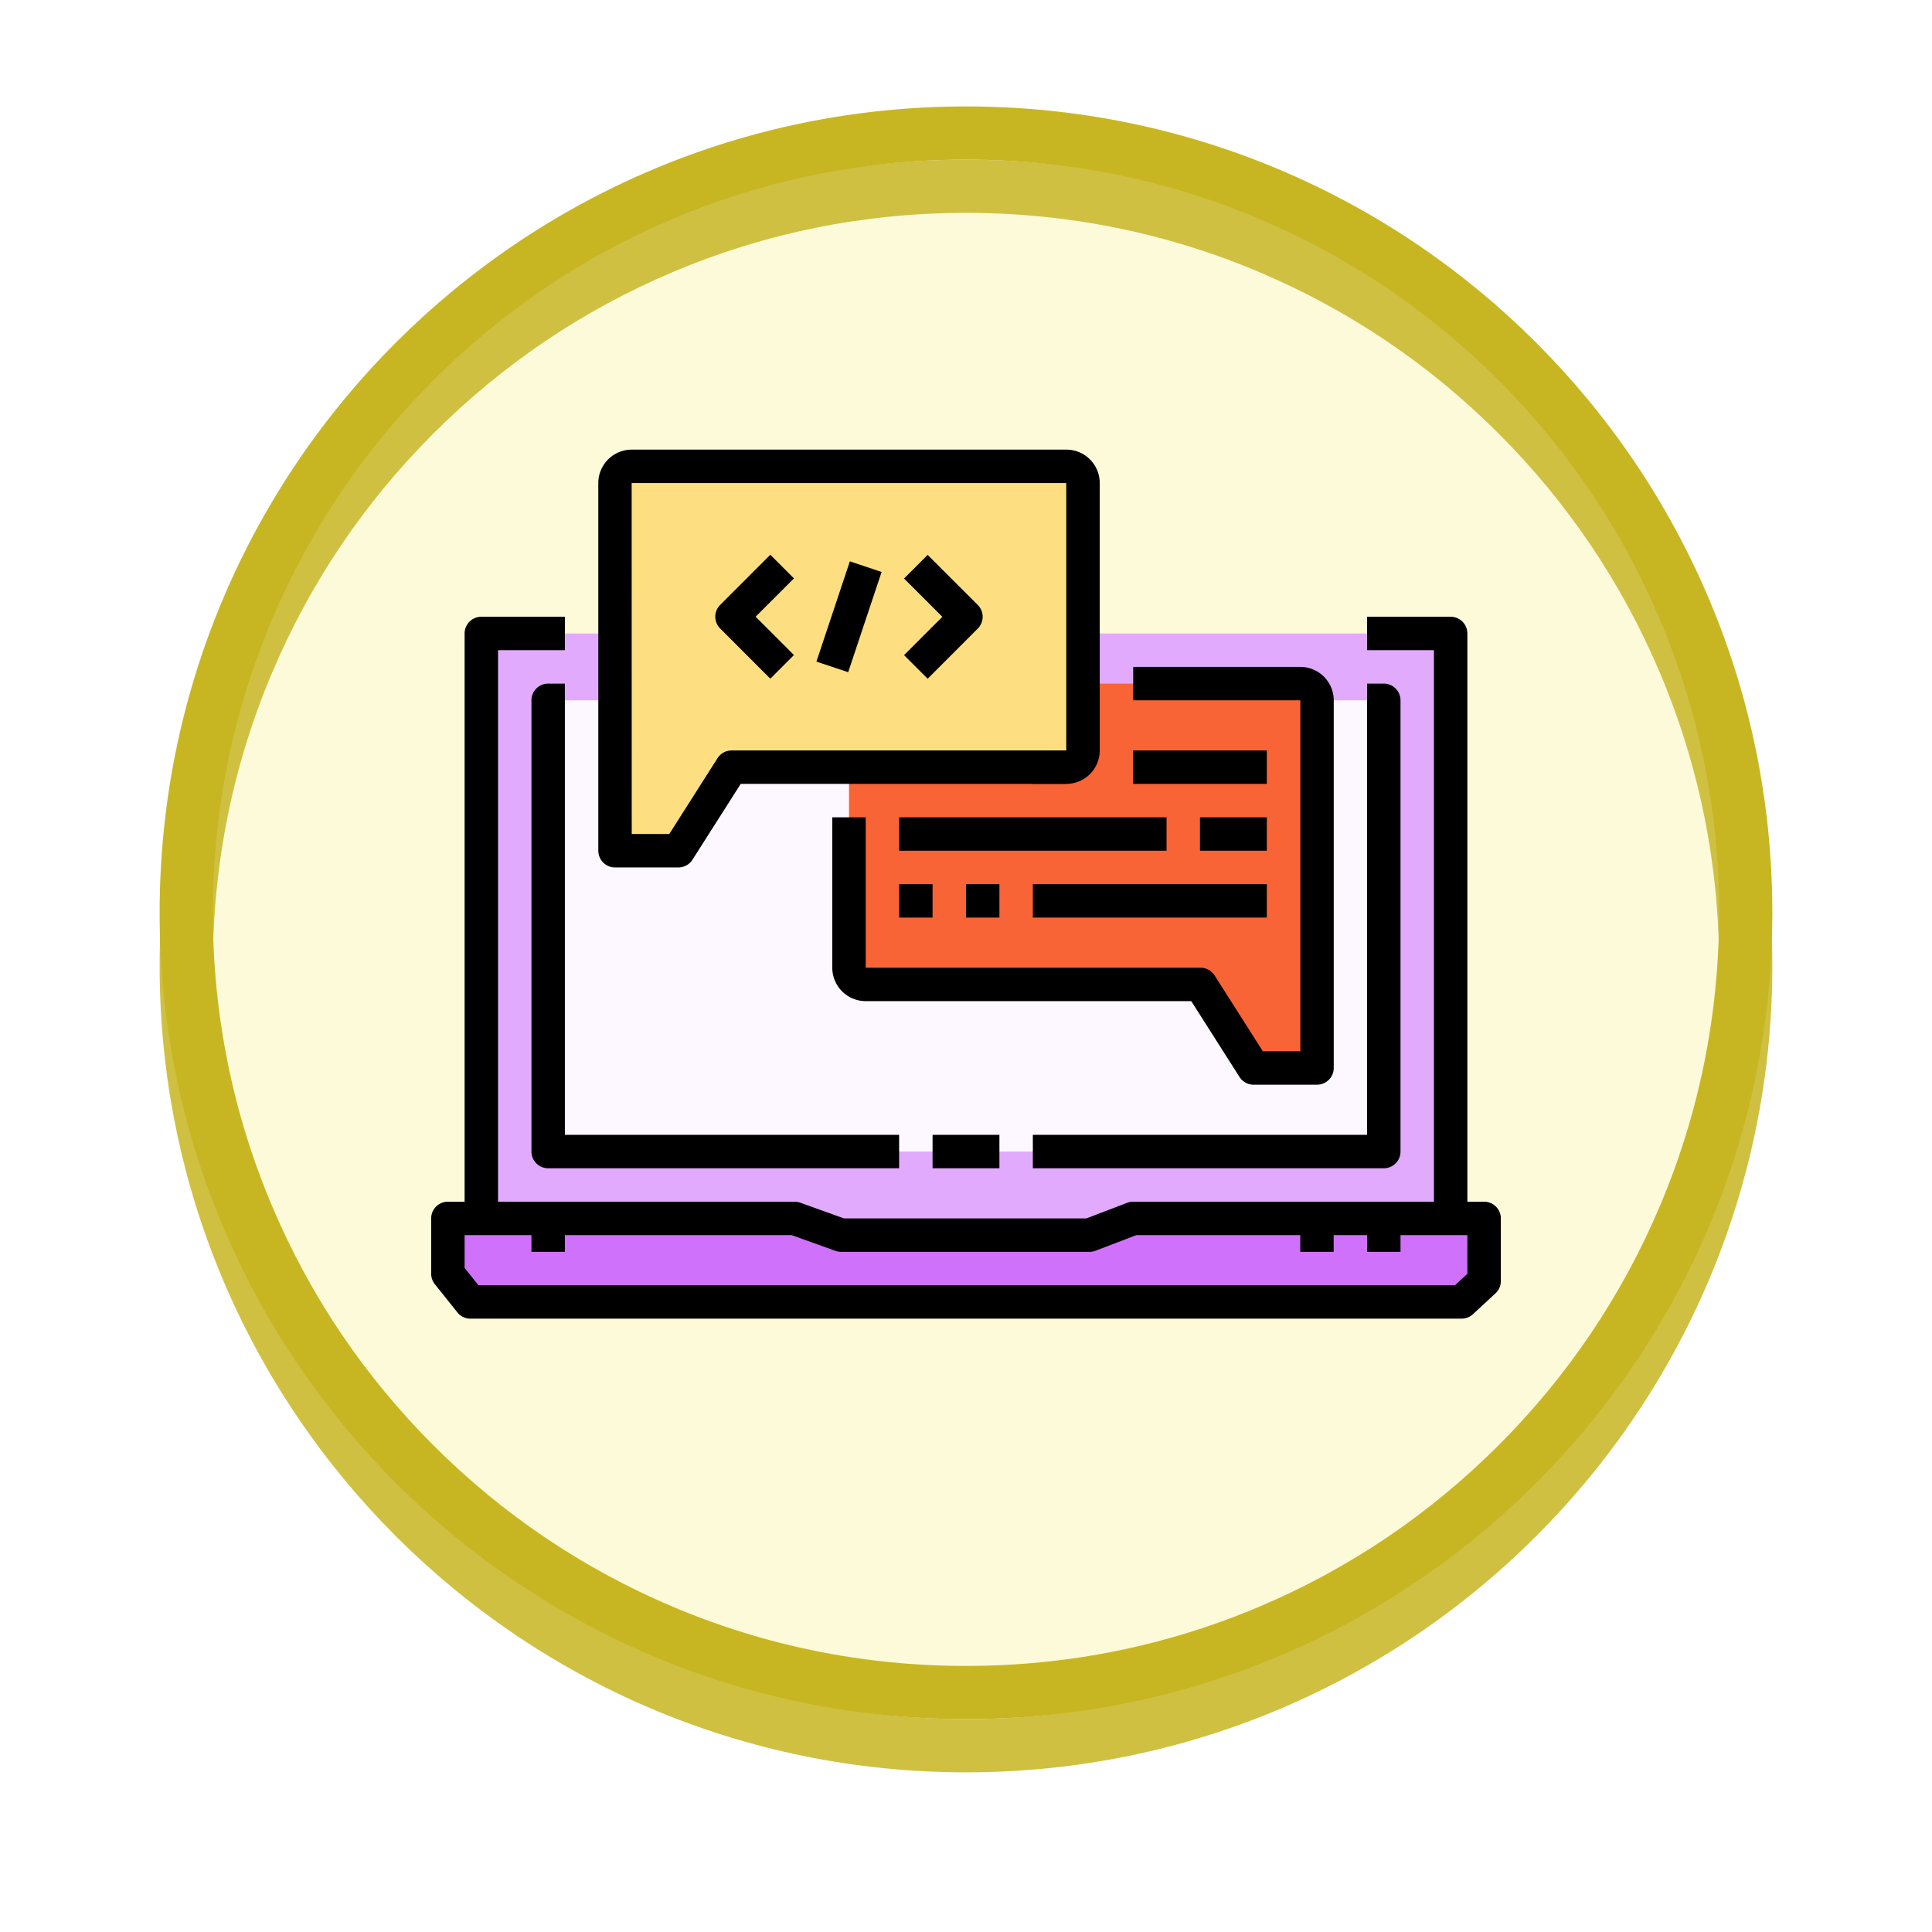 <svg xmlns="http://www.w3.org/2000/svg" xmlns:xlink="http://www.w3.org/1999/xlink" width="108.914" height="108.914" viewBox="0 0 108.914 108.914">
  <defs>
    <filter id="Trazado_874925" x="0" y="0" width="108.914" height="108.914" filterUnits="userSpaceOnUse">
      <feOffset dy="3" input="SourceAlpha"/>
      <feGaussianBlur stdDeviation="3" result="blur"/>
      <feFlood flood-opacity="0.161"/>
      <feComposite operator="in" in2="blur"/>
      <feComposite in="SourceGraphic"/>
    </filter>
  </defs>
  <g id="Grupo_1181718" data-name="Grupo 1181718" transform="translate(-375.284 -3201.157)">
    <g id="Grupo_1179939" data-name="Grupo 1179939" transform="translate(384.283 3207.157)">
      <g id="Grupo_1179014" data-name="Grupo 1179014" transform="translate(0 0)">
        <g id="Grupo_1111527" data-name="Grupo 1111527" transform="translate(0 0)">
          <g id="Grupo_1111316" data-name="Grupo 1111316">
            <g id="Grupo_1109835" data-name="Grupo 1109835" transform="translate(0 0)">
              <g id="Grupo_1107913" data-name="Grupo 1107913" transform="translate(0 0)">
                <g transform="matrix(1, 0, 0, 1, -9, -6)" filter="url(#Trazado_874925)">
                  <g id="Trazado_874925-2" data-name="Trazado 874925" transform="translate(9 6)" fill="#fdf9d4" opacity="0.859">
                    <path d="M 45.457 89.414 C 39.522 89.414 33.766 88.252 28.347 85.96 C 23.113 83.746 18.412 80.577 14.375 76.539 C 10.337 72.502 7.168 67.801 4.954 62.567 C 2.662 57.149 1.5 51.392 1.5 45.457 C 1.5 39.522 2.662 33.766 4.954 28.347 C 7.168 23.113 10.337 18.412 14.375 14.375 C 18.412 10.337 23.113 7.168 28.347 4.954 C 33.766 2.662 39.522 1.5 45.457 1.5 C 51.392 1.5 57.148 2.662 62.566 4.954 C 67.8 7.168 72.502 10.337 76.539 14.375 C 80.576 18.412 83.746 23.113 85.96 28.347 C 88.252 33.766 89.414 39.522 89.414 45.457 C 89.414 51.392 88.252 57.149 85.96 62.567 C 83.746 67.801 80.576 72.502 76.539 76.539 C 72.502 80.577 67.8 83.746 62.566 85.96 C 57.148 88.252 51.392 89.414 45.457 89.414 Z" stroke="none"/>
                    <path d="M 45.457 3 C 39.724 3 34.164 4.122 28.932 6.335 C 23.876 8.473 19.335 11.535 15.435 15.435 C 11.535 19.335 8.473 23.876 6.335 28.932 C 4.122 34.164 3 39.724 3 45.457 C 3 51.19 4.122 56.75 6.335 61.982 C 8.473 67.038 11.535 71.579 15.435 75.479 C 19.335 79.379 23.876 82.441 28.932 84.579 C 34.164 86.792 39.724 87.914 45.457 87.914 C 51.19 87.914 56.75 86.792 61.982 84.579 C 67.037 82.441 71.578 79.379 75.478 75.479 C 79.378 71.579 82.44 67.038 84.578 61.982 C 86.791 56.75 87.914 51.19 87.914 45.457 C 87.914 39.724 86.791 34.164 84.578 28.932 C 82.44 23.876 79.378 19.335 75.478 15.435 C 71.578 11.535 67.037 8.473 61.982 6.335 C 56.75 4.122 51.19 3 45.457 3 M 45.457 0 C 70.562 0 90.914 20.352 90.914 45.457 L 90.914 45.457 C 90.914 70.562 70.562 90.914 45.457 90.914 C 20.352 90.914 0 70.562 0 45.457 L 0 45.457 C 0 20.352 20.352 0 45.457 0 Z" stroke="none" fill="#c7b622"/>
                  </g>
                </g>
                <g id="Trazado_874923" data-name="Trazado 874923" transform="translate(0)" fill="none">
                  <path d="M45.457,0A45.457,45.457,0,0,1,90.914,45.457h0A45.457,45.457,0,0,1,0,45.457H0A45.457,45.457,0,0,1,45.457,0Z" stroke="none"/>
                  <path d="M 45.457 3 C 39.724 3 34.164 4.122 28.932 6.335 C 23.876 8.473 19.335 11.535 15.435 15.435 C 11.535 19.335 8.473 23.876 6.335 28.932 C 4.122 34.164 3 39.724 3 45.457 C 3 51.19 4.122 56.75 6.335 61.982 C 8.473 67.038 11.535 71.579 15.435 75.479 C 19.335 79.379 23.876 82.441 28.932 84.579 C 34.164 86.792 39.724 87.914 45.457 87.914 C 51.19 87.914 56.75 86.792 61.982 84.579 C 67.037 82.441 71.578 79.379 75.478 75.479 C 79.378 71.579 82.44 67.038 84.578 61.982 C 86.791 56.75 87.914 51.19 87.914 45.457 C 87.914 39.724 86.791 34.164 84.578 28.932 C 82.44 23.876 79.378 19.335 75.478 15.435 C 71.578 11.535 67.037 8.473 61.982 6.335 C 56.75 4.122 51.19 3 45.457 3 M 45.457 0 C 70.562 0 90.914 20.352 90.914 45.457 L 90.914 45.457 C 90.914 70.562 70.562 90.914 45.457 90.914 C 20.352 90.914 0 70.562 0 45.457 L 0 45.457 C 0 20.352 20.352 0 45.457 0 Z" stroke="none" fill="#c7b622"/>
                </g>
              </g>
            </g>
          </g>
        </g>
      </g>
    </g>
    <g id="laptop_1471446" transform="translate(399.592 3226.504)">
      <path id="Trazado_1050096" data-name="Trazado 1050096" d="M77.7,121.918H24.942a.943.943,0,0,1-.942-.942V88.942A.943.943,0,0,1,24.942,88H77.7a.943.943,0,0,1,.942.942v32.033A.943.943,0,0,1,77.7,121.918Zm0,0" transform="translate(-21.174 -77.636)" fill="#e2aafd"/>
      <path id="Trazado_1050097" data-name="Trazado 1050097" d="M56,120h47.108v25.438H56Zm0,0" transform="translate(-49.406 -105.868)" fill="#fdf8ff"/>
      <path id="Trazado_1050098" data-name="Trazado 1050098" d="M65.143,372.711H9.27L8,371.121V368H27.545l2.619.942H44.171l2.46-.942H66.414v3.533Zm0,0" transform="translate(-7.058 -324.661)" fill="#cf71fb"/>
      <path id="Trazado_1050099" data-name="Trazado 1050099" d="M240,328h3.769v1.884H240Zm0,0" transform="translate(-211.736 -289.372)"/>
      <path id="Trazado_1050100" data-name="Trazado 1050100" d="M59.355,112.976h-.942V80.942A.943.943,0,0,0,57.471,80H52.76v1.884h3.769v31.091H39.573a.929.929,0,0,0-.336.062l-2.3.88H23.271l-2.466-.886a.939.939,0,0,0-.318-.056H3.768V81.884H7.537V80H2.826a.943.943,0,0,0-.942.942v32.033H.941a.943.943,0,0,0-.942.942v3.121a.939.939,0,0,0,.207.588l1.27,1.589a.939.939,0,0,0,.736.354H58.086a.942.942,0,0,0,.641-.252L60,118.141a.947.947,0,0,0,.3-.691v-3.533a.943.943,0,0,0-.942-.942Zm-.942,4.064-.7.647H2.665l-.781-.977V114.86H5.652v.942H7.537v-.942H20.322l2.466.886a.939.939,0,0,0,.318.056H37.112a.931.931,0,0,0,.336-.062l2.3-.88h9.244v.942h1.884v-.942H52.76v.942h1.884v-.942h3.769Zm0,0" transform="translate(0 -70.578)"/>
      <path id="Trazado_1050101" data-name="Trazado 1050101" d="M68.727,139.323H48.942A.943.943,0,0,1,48,138.38V112.942a.943.943,0,0,1,.942-.942h.942v25.438H68.727Zm0,0" transform="translate(-42.348 -98.81)"/>
      <path id="Trazado_1050102" data-name="Trazado 1050102" d="M307.785,139.323H288v-1.884h18.843V112h.942a.943.943,0,0,1,.942.942V138.38A.943.943,0,0,1,307.785,139.323Zm0,0" transform="translate(-254.083 -98.81)"/>
      <path id="Trazado_1050103" data-name="Trazado 1050103" d="M225.438,112a.943.943,0,0,1,.942.942V133.67h-3.571l-3-4.711H200.942a.943.943,0,0,1-.942-.942V112.942a.943.943,0,0,1,.942-.942Zm0,0" transform="translate(-176.446 -98.81)" fill="#f96437"/>
      <path id="Trazado_1050104" data-name="Trazado 1050104" d="M288,144h1.884v1.884H288Zm0,0" transform="translate(-254.083 -127.041)"/>
      <path id="Trazado_1050105" data-name="Trazado 1050105" d="M288,208h13.19v1.884H288Zm0,0" transform="translate(-254.083 -183.504)"/>
      <path id="Trazado_1050106" data-name="Trazado 1050106" d="M368,176h3.769v1.884H368Zm0,0" transform="translate(-324.661 -155.273)"/>
      <path id="Trazado_1050107" data-name="Trazado 1050107" d="M224,176h15.075v1.884H224Zm0,0" transform="translate(-197.62 -155.273)"/>
      <path id="Trazado_1050108" data-name="Trazado 1050108" d="M336,144h7.537v1.884H336Zm0,0" transform="translate(-296.43 -127.041)"/>
      <path id="Trazado_1050109" data-name="Trazado 1050109" d="M219.323,127.554h-3.571a.943.943,0,0,1-.795-.436l-2.72-4.275H193.884A1.886,1.886,0,0,1,192,120.959v-8.479h1.884v8.479h18.869a.944.944,0,0,1,.8.436l2.72,4.275h2.112V105.884h-9.422V104h9.422a1.886,1.886,0,0,1,1.884,1.884v20.727a.943.943,0,0,1-.942.942Zm0,0" transform="translate(-169.389 -91.752)"/>
      <path id="Trazado_1050110" data-name="Trazado 1050110" d="M224,208h1.884v1.884H224Zm0,0" transform="translate(-197.62 -183.504)"/>
      <path id="Trazado_1050111" data-name="Trazado 1050111" d="M256,208h1.884v1.884H256Zm0,0" transform="translate(-225.852 -183.504)"/>
      <path id="Trazado_1050112" data-name="Trazado 1050112" d="M113.438,8h-24.5A.943.943,0,0,0,88,8.942V29.67h3.57l3-4.711h18.87a.943.943,0,0,0,.942-.942V8.942A.943.943,0,0,0,113.438,8Zm0,0" transform="translate(-77.637 -7.058)" fill="#fddf81"/>
      <path id="Trazado_1050113" data-name="Trazado 1050113" d="M84.513,23.554H80.942A.943.943,0,0,1,80,22.612V1.884A1.886,1.886,0,0,1,81.884,0h24.5a1.886,1.886,0,0,1,1.884,1.884V16.959a1.886,1.886,0,0,1-1.884,1.884H88.028l-2.72,4.275a.944.944,0,0,1-.795.436ZM81.884,21.67H84l2.72-4.275a.944.944,0,0,1,.8-.436H106.38V1.884h-24.5Zm0,0" transform="translate(-70.579)"/>
      <path id="Trazado_1050114" data-name="Trazado 1050114" d="M139.1,57.329,136.274,54.5a.941.941,0,0,1,0-1.332l2.826-2.826,1.332,1.332-2.16,2.16,2.16,2.16Zm0,0" transform="translate(-119.982 -44.415)"/>
      <path id="Trazado_1050115" data-name="Trazado 1050115" d="M227.676,57.329,226.344,56l2.16-2.16-2.16-2.16,1.332-1.332L230.5,53.17a.941.941,0,0,1,0,1.332Zm0,0" transform="translate(-199.688 -44.414)"/>
      <path id="Trazado_1050116" data-name="Trazado 1050116" d="M184.41,59.13l1.885-5.653,1.788.6L186.2,59.726Zm0,0" transform="translate(-162.693 -47.179)"/>
    </g>
  </g>
</svg>
